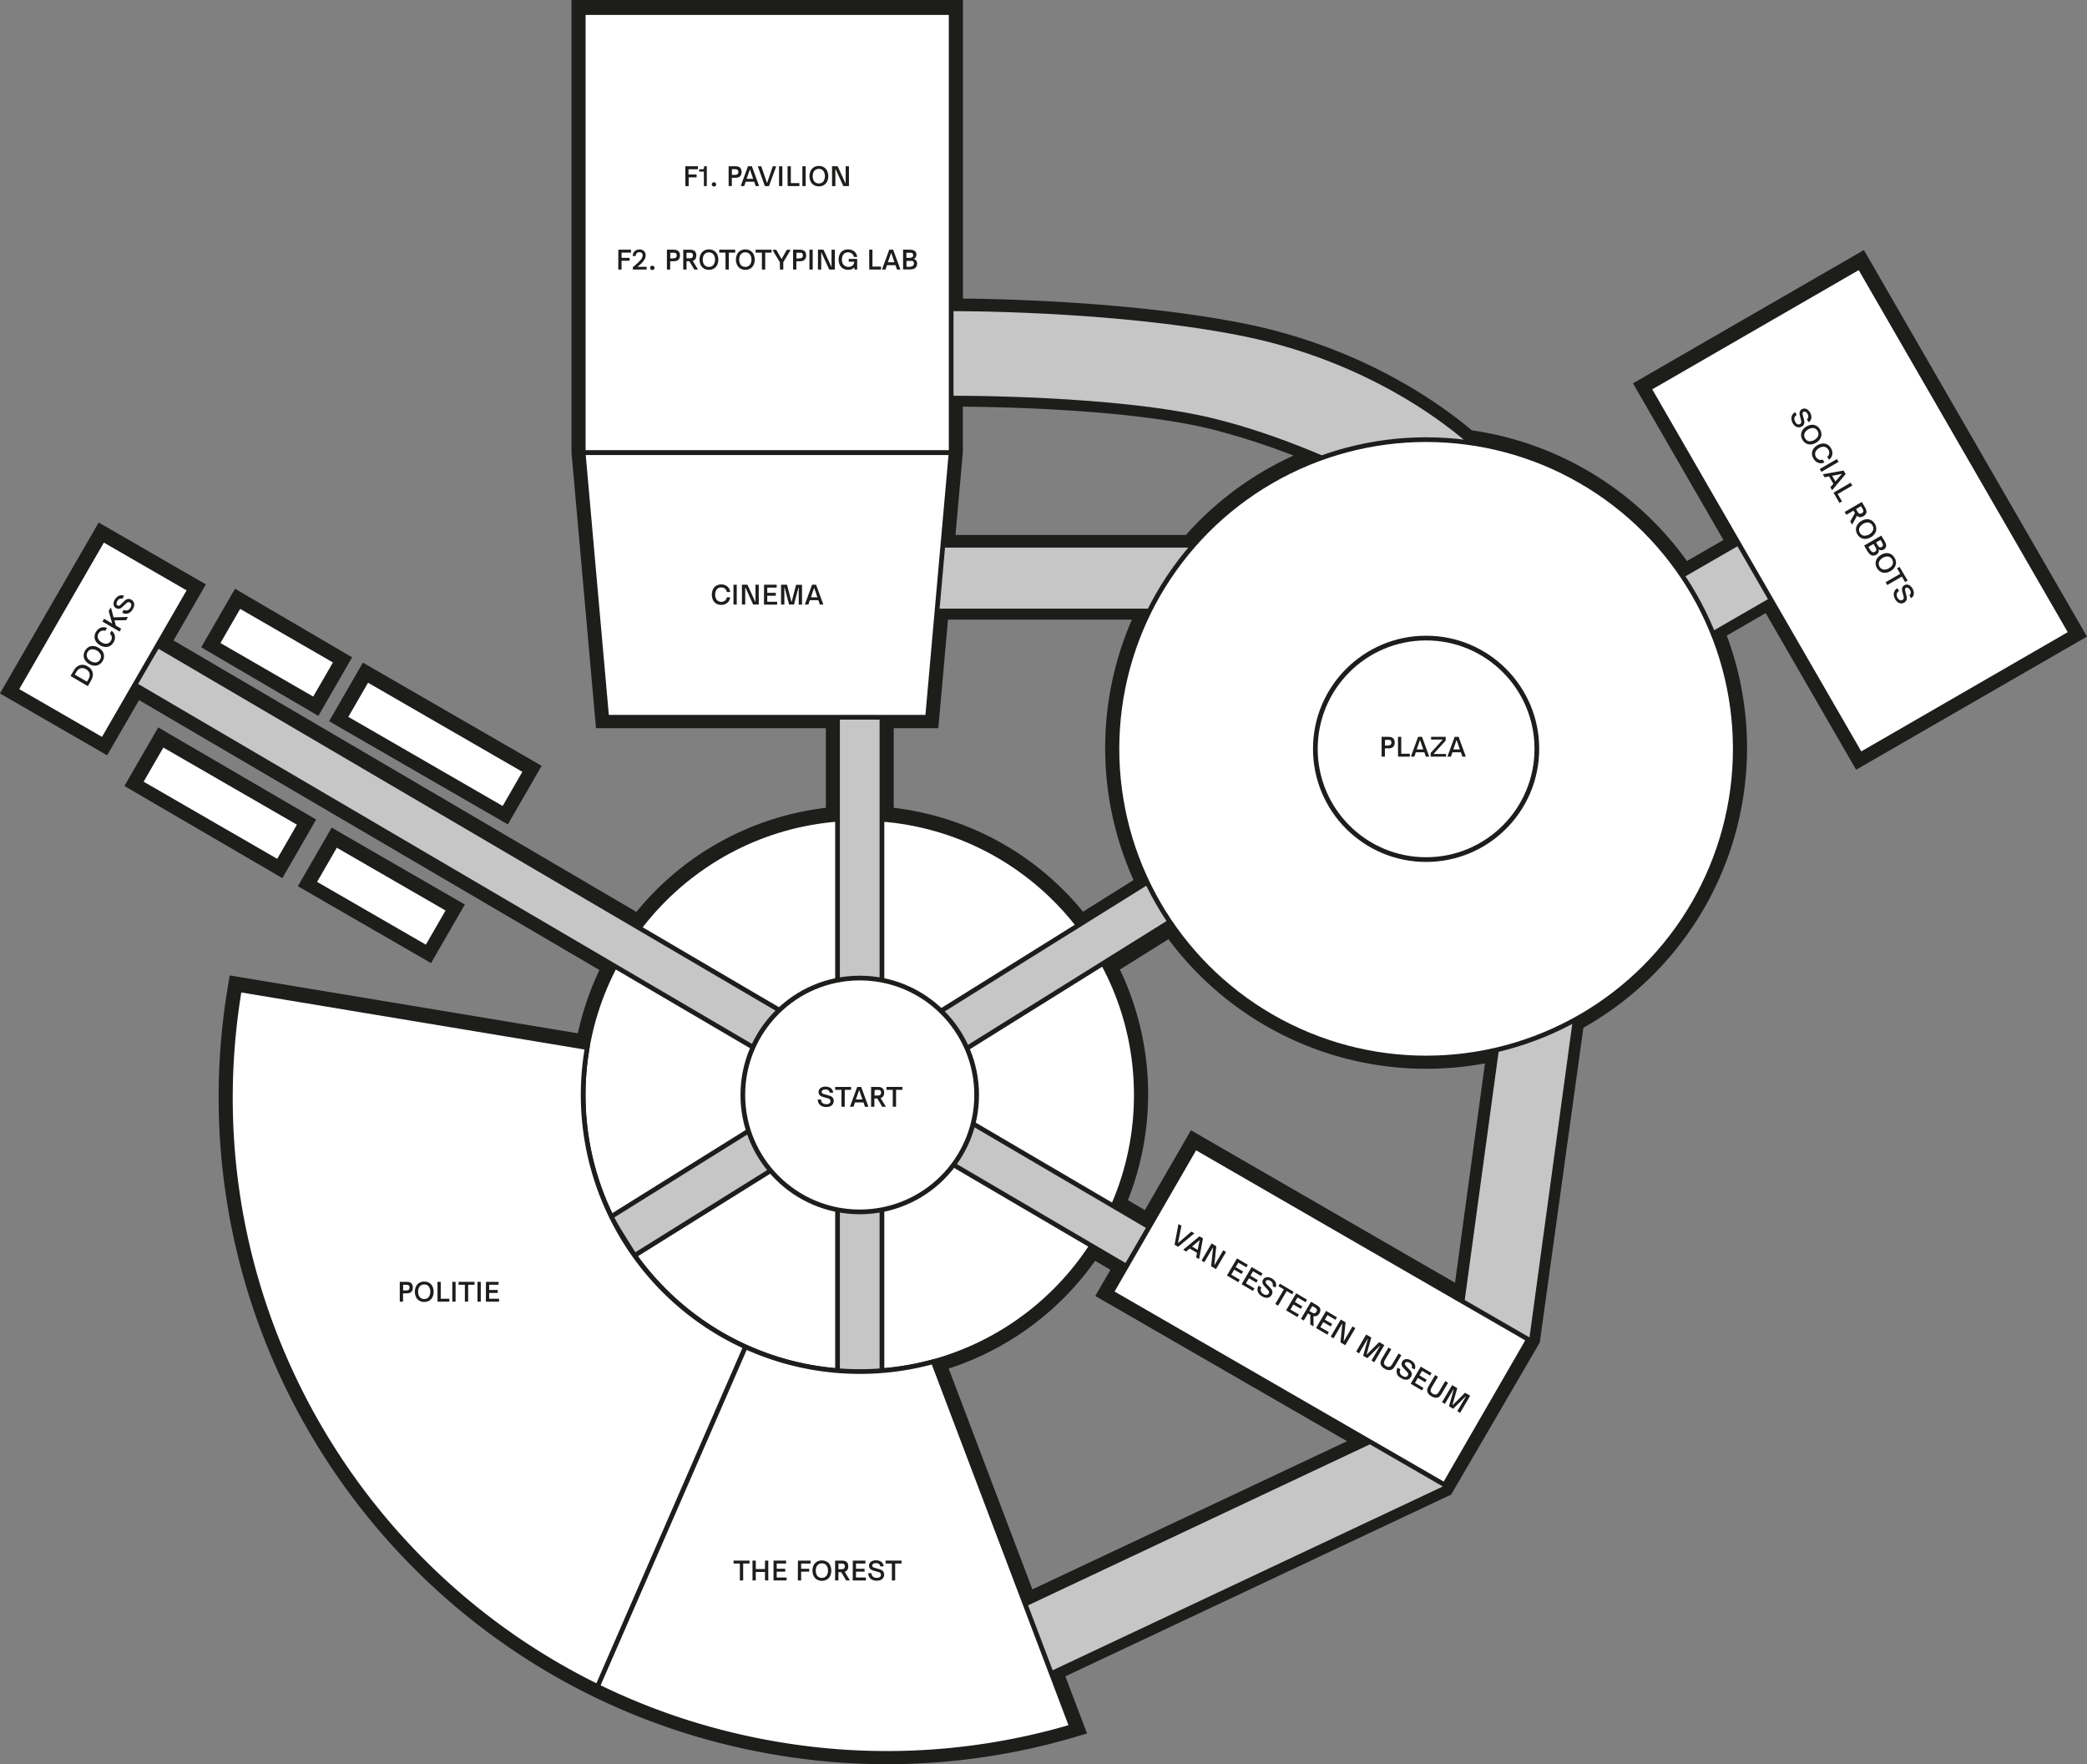 <svg xmlns="http://www.w3.org/2000/svg" viewBox="0 0 887.92 750.6"><rect x="0" y="0" width="887.92" height="750.6" fill="#808080" stroke="none"/><defs><style>.cls-1,.cls-2{fill:#fff;}.cls-1,.cls-2,.cls-3{stroke:#1d1d1b;stroke-miterlimit:10;}.cls-1{stroke-width:10px;}.cls-2,.cls-3{stroke-width:2px;}.cls-3,.cls-4{fill:#c6c6c6;}.cls-5{fill:#1d1d1b;}</style></defs><g id="Layer_2" data-name="Layer 2"><g id="Layer_2-2" data-name="Layer 2"><polygon class="cls-1" points="143 281.46 101.81 257.33 92.42 273.58 133.62 297.71 143 281.46"/><rect class="cls-1" x="175.84" y="277.42" width="18.77" height="77.81" transform="translate(-181.33 318.57) rotate(-60)"/><rect class="cls-1" x="152.86" y="353.21" width="18.77" height="55.42" transform="translate(-248.76 330.97) rotate(-60)"/><polygon class="cls-1" points="59.74 332.58 118.31 366.74 127.69 350.48 69.13 316.32 59.74 332.58"/><path class="cls-1" d="M791.17,113.21l-89.58,51.71,38.48,66.64-23.84,13.76a131.5,131.5,0,0,0-92.18-57.49c-11.83-10.21-45.14-35.32-96.43-45.43C473.39,131.72,406.06,132,404.68,132V5H248.14V192.25h0l10,112.55h98.22v43.4A117.49,117.49,0,0,0,272,394.47L67.05,274.29l-5,8.58,18.72-32.42L43.82,229.13l-37,64.06,36.93,21.32L57.36,291,261.61,410.74a116.74,116.74,0,0,0-11.77,34.59l-148-24.6c-25.27,152,77.49,295.78,229.53,321a277.88,277.88,0,0,0,124.53-7.51L445.7,707.33l1.5,3.18L613.85,632l36.43-62.5,18.77-135.42a131.66,131.66,0,0,0,59.39-165.86l24.61-14.2,38.47,66.63L881.09,269Zm-386.53,79h0V168c1.38,0,71.23-.35,112.08,9.76a311.31,311.31,0,0,1,46.89,16.12,131.71,131.71,0,0,0-56.78,38.71H401.06Zm-29.41,156V304.8h19.41l4.11-46.2h90.71a131.79,131.79,0,0,0-.78,117.69L459.62,394.5A117.51,117.51,0,0,0,375.23,348.2ZM436.48,683,397.05,579a117.86,117.86,0,0,0,67.37-49.28l14.83,8.69-6.42,11.11L583.89,613.6ZM623,553.77,508.52,487.68l-19.63,34-15.3-9a117.82,117.82,0,0,0-3.62-102l28.48-17.84a131.69,131.69,0,0,0,139.24,53.19Z"/><circle class="cls-2" cx="365.78" cy="465.84" r="117.67"/><rect class="cls-3" x="244.9" y="445.46" width="273.48" height="19.28" transform="matrix(-0.85, 0.53, -0.53, -0.85, 946.69, 638.05)"/><rect class="cls-2" x="93.93" y="268.31" width="47.57" height="18.77" transform="translate(154.62 -21.65) rotate(30)"/><rect class="cls-2" x="146.32" y="307.29" width="77.81" height="18.77" transform="translate(183.15 -50.19) rotate(30)"/><rect class="cls-2" x="134.53" y="371.88" width="55.42" height="18.77" transform="translate(112.11 792.58) rotate(-150)"/><rect class="cls-2" x="59.91" y="332.32" width="67.62" height="18.77" transform="translate(4.03 684.49) rotate(-150)"/><rect class="cls-3" x="224.72" y="436.77" width="282.13" height="18.9" transform="translate(812 80.43) rotate(90)"/><rect class="cls-4" x="576.38" y="484.75" width="137.86" height="29.45" transform="translate(1227.48 -72.36) rotate(97.77)"/><rect class="cls-4" x="391.51" y="232.98" width="122.26" height="25.97" transform="translate(905.29 491.92) rotate(180)"/><rect class="cls-4" x="667.52" y="244.29" width="109.13" height="25.97" transform="translate(1476.07 119.05) rotate(150)"/><path class="cls-4" d="M404.64,132.38s68.19-.42,123,10.37c65.09,12.82,101.26,49.85,101.26,49.85v36s-55.8-36.52-112.12-50.46c-41.27-10.22-112.12-9.77-112.12-9.77Z"/><rect class="cls-4" x="432.15" y="643.58" width="184.21" height="29.45" transform="translate(1279.01 1030.52) rotate(154.78)"/><rect class="cls-2" x="248.14" y="5.35" width="156.53" height="187.25"/><rect class="cls-2" x="701.42" y="165.58" width="179.85" height="103.43" transform="translate(583.85 -576.68) rotate(60)"/><circle class="cls-2" cx="606.74" cy="318.58" r="131.54"/><polygon class="cls-2" points="394.64 305.15 258.11 305.15 248.11 192.6 404.64 192.6 394.64 305.15"/><rect class="cls-3" x="28.57" y="397.05" width="489.17" height="19.28" transform="translate(303.06 895.68) rotate(-149.61)"/><circle class="cls-2" cx="365.78" cy="465.84" r="49.74"/><circle class="cls-2" cx="606.74" cy="318.58" r="47.12"/><rect class="cls-2" x="479.71" y="524.17" width="163.69" height="71.36" transform="translate(355.16 -205.77) rotate(30)"/><path class="cls-2" d="M365.78,583.51A117.72,117.72,0,0,1,249.84,445.68l-148-24.6c-25.27,152,77.49,295.78,229.53,321.05a277.88,277.88,0,0,0,124.53-7.51L397.05,579.31A118.06,118.06,0,0,1,365.78,583.51Z"/><path class="cls-5" d="M590.48,313.48a6.71,6.71,0,0,1,1.19.09,2.1,2.1,0,0,1,.82.35,1.91,1.91,0,0,1,.67.81,3,3,0,0,1,.22,1.19,2.92,2.92,0,0,1-.22,1.18,1.94,1.94,0,0,1-.65.81,2.2,2.2,0,0,1-.82.37,5.82,5.82,0,0,1-1.21.1h-1.27v3.53h-1.4v-8.43Zm.64,3.59a.94.94,0,0,0,.51-.24.83.83,0,0,0,.25-.36,1.73,1.73,0,0,0,0-1.13,1,1,0,0,0-.75-.57,6.58,6.58,0,0,0-.89,0h-1v2.42h1A4.11,4.11,0,0,0,591.12,317.07Z"/><path class="cls-5" d="M594.77,313.48h1.39v7.18h3.65v1.25h-5Z"/><path class="cls-5" d="M605,313.48l3,8.17v.26h-1.37l-.63-1.85h-3.63l-.64,1.85h-1.39v-.26l3-8.17Zm-2.25,5.34h2.77l-1.32-3.88h-.12Z"/><path class="cls-5" d="M608.68,320.33l5.09-5.59v-.12h-4.91v-1.14h6.2v1.59l-5.09,5.6v.1h5.26v1.14h-6.55Z"/><path class="cls-5" d="M620.56,313.48l3,8.17v.26h-1.38l-.62-1.85h-3.63l-.64,1.85h-1.4v-.26l3-8.17Zm-2.24,5.34h2.77l-1.32-3.88h-.12Z"/><path class="cls-5" d="M762.17,178.31a3,3,0,0,1,.3-1.67,3,3,0,0,1,1.26-1.28l.7,1.21a1.82,1.82,0,0,0-1,1.25,2.52,2.52,0,0,0,.39,1.69,2.05,2.05,0,0,0,.95,1,1.21,1.21,0,0,0,1.07-.12,1.06,1.06,0,0,0,.45-.47,1.18,1.18,0,0,0,.07-.59,5.64,5.64,0,0,0-.17-.84l-.38-1.44a6.52,6.52,0,0,1-.19-1.05,2.2,2.2,0,0,1,.17-1,1.81,1.81,0,0,1,.82-.9,2,2,0,0,1,1.28-.28,2.38,2.38,0,0,1,1.21.53,4.14,4.14,0,0,1,1,1.16,4,4,0,0,1,.54,1.52,2.82,2.82,0,0,1-.17,1.45,2.48,2.48,0,0,1-1,1.13l-.72-1.24a1.42,1.42,0,0,0,.59-1,2,2,0,0,0-.33-1.3,2.12,2.12,0,0,0-.83-.87.92.92,0,0,0-.88,0,.69.69,0,0,0-.39.59,3.2,3.2,0,0,0,.15,1l.41,1.61a6.92,6.92,0,0,1,.2,1.11,2.14,2.14,0,0,1-.19,1,2.08,2.08,0,0,1-.91.93,2.54,2.54,0,0,1-1.4.37,2.47,2.47,0,0,1-1.34-.49,4.08,4.08,0,0,1-1.1-1.27A4.44,4.44,0,0,1,762.17,178.31Z"/><path class="cls-5" d="M766.27,185a3.73,3.73,0,0,1,.62-2,4.92,4.92,0,0,1,1.71-1.57,5.12,5.12,0,0,1,2.2-.71,3.53,3.53,0,0,1,2,.44,4,4,0,0,1,1.53,1.54,4,4,0,0,1,.6,2.11,3.62,3.62,0,0,1-.63,2,5.18,5.18,0,0,1-1.71,1.56,5,5,0,0,1-2.2.71,3.63,3.63,0,0,1-2-.44,4.14,4.14,0,0,1-1.53-1.55A4.05,4.05,0,0,1,766.27,185Zm3.35,2.69a3.4,3.4,0,0,0,2.3-.53,3.47,3.47,0,0,0,1.61-1.74,2.34,2.34,0,0,0-.24-2.07,2.44,2.44,0,0,0-1-1,2.36,2.36,0,0,0-1.38-.23,4,4,0,0,0-1.58.55,4,4,0,0,0-1.25,1.09,2.43,2.43,0,0,0-.48,1.32,2.48,2.48,0,0,0,.37,1.38A2.35,2.35,0,0,0,769.62,187.72Z"/><path class="cls-5" d="M770.9,193a3.44,3.44,0,0,1,.61-2,5,5,0,0,1,1.73-1.58,5.14,5.14,0,0,1,2.23-.73,3.55,3.55,0,0,1,2,.44,4,4,0,0,1,1.52,1.56,3.91,3.91,0,0,1,.56,2.66,3.58,3.58,0,0,1-1.41,2.24l-.73-1.25a2.31,2.31,0,0,0,.84-1.39,2.64,2.64,0,0,0-2-2.85,3.43,3.43,0,0,0-2.29.53,3.38,3.38,0,0,0-1.59,1.72,2.38,2.38,0,0,0,.25,2.06,2.43,2.43,0,0,0,1.23,1.11,2.35,2.35,0,0,0,1.63,0l.72,1.23a3.5,3.5,0,0,1-2.65.12,3.86,3.86,0,0,1-2-1.8A4,4,0,0,1,770.9,193Z"/><path class="cls-5" d="M781.51,195.29l.7,1.21-7.29,4.24-.7-1.21Z"/><path class="cls-5" d="M785.23,201.68l-5.58,6.67-.23.13-.69-1.19,1.28-1.47-1.82-3.14-1.92.38-.7-1.21.23-.13,8.55-1.54Zm-5.75.75,1.39,2.39,2.69-3.09-.06-.1Z"/><path class="cls-5" d="M787.37,205.36l.7,1.21-6.21,3.61,1.83,3.15-1.09.63-2.53-4.36Z"/><path class="cls-5" d="M788.15,222.94l-.24.14-.72-1.24,2-3.59-.61-1L785.53,219l-.7-1.21,7.29-4.24,1.34,2.3a5.13,5.13,0,0,1,.51,1.08,2,2,0,0,1,.12.88,1.91,1.91,0,0,1-.37,1,3.09,3.09,0,0,1-.91.79,3.19,3.19,0,0,1-1.14.4,1.93,1.93,0,0,1-1-.15,2.25,2.25,0,0,1-.61-.41h0Zm1.51-6.35.52.89a4.37,4.37,0,0,0,.49.72,1,1,0,0,0,.47.32.89.89,0,0,0,.44,0,1.65,1.65,0,0,0,1-.56,1.18,1.18,0,0,0,.17-.4,1,1,0,0,0-.06-.54,6.47,6.47,0,0,0-.4-.8l-.52-.89Z"/><path class="cls-5" d="M789.63,225.19a3.64,3.64,0,0,1,.62-2,5,5,0,0,1,1.7-1.57,5,5,0,0,1,2.21-.71,3.63,3.63,0,0,1,2,.43,4.36,4.36,0,0,1,2.12,3.65,3.64,3.64,0,0,1-.62,2,5,5,0,0,1-1.72,1.57,5.12,5.12,0,0,1-2.2.71,3.6,3.6,0,0,1-2-.44,4.34,4.34,0,0,1-2.12-3.65Zm3.35,2.7a4,4,0,0,0,3.9-2.27,2.34,2.34,0,0,0-.24-2.07,2.37,2.37,0,0,0-2.41-1.25A4.52,4.52,0,0,0,791.4,224a2.4,2.4,0,0,0-.48,1.32,2.49,2.49,0,0,0,.38,1.38A2.35,2.35,0,0,0,793,227.89Z"/><path class="cls-5" d="M801.69,230a8.72,8.72,0,0,1,.65,1.32,2.15,2.15,0,0,1,.11,1.12,2.11,2.11,0,0,1-2.07,1.64,1.94,1.94,0,0,1-1-.3l-.09.06a1.83,1.83,0,0,1-.12,1.23,2.24,2.24,0,0,1-.92.94,2.88,2.88,0,0,1-1,.35,2.12,2.12,0,0,1-1-.11,2.28,2.28,0,0,1-.89-.64,7.61,7.61,0,0,1-1-1.35l-1.25-2.16,7.29-4.24Zm-5.08,4.88a1.19,1.19,0,0,0,1.08-.14,1.07,1.07,0,0,0,.61-.8,1,1,0,0,0-.06-.48,6.06,6.06,0,0,0-.34-.67l-.25-.43-.55-.94-2.17,1.26.53.93A3,3,0,0,0,796.61,234.87Zm2.64-2.38a1.08,1.08,0,0,0,.45.34,1.17,1.17,0,0,0,1.39-.83,1.15,1.15,0,0,0-.08-.59,5.41,5.41,0,0,0-.44-.86l-.5-.87-1.88,1.1.55.94A4.63,4.63,0,0,0,799.25,232.49Z"/><path class="cls-5" d="M798,239.6a3.68,3.68,0,0,1,.61-2,5.08,5.08,0,0,1,1.71-1.56,5,5,0,0,1,2.2-.72,3.59,3.59,0,0,1,2,.44,4,4,0,0,1,1.53,1.55,4,4,0,0,1,.6,2.1,3.57,3.57,0,0,1-.63,2,5,5,0,0,1-1.71,1.56,4.9,4.9,0,0,1-2.2.71,3.57,3.57,0,0,1-2-.43,4.12,4.12,0,0,1-1.54-1.56A3.92,3.92,0,0,1,798,239.6Zm3.34,2.7a3.4,3.4,0,0,0,2.3-.54,3.45,3.45,0,0,0,1.61-1.73A2.36,2.36,0,0,0,805,238a2.5,2.5,0,0,0-1-1,2.44,2.44,0,0,0-1.38-.23,3.92,3.92,0,0,0-1.58.56,3.75,3.75,0,0,0-1.25,1.09,2.37,2.37,0,0,0-.48,1.31,2.6,2.6,0,0,0,.37,1.39A2.4,2.4,0,0,0,801.35,242.3Z"/><path class="cls-5" d="M808.46,244.11l-1.35-2.32,1.07-.63L811.6,247l-1.08.62-1.36-2.34-6.22,3.62-.7-1.21Z"/><path class="cls-5" d="M805.71,253.19a3,3,0,0,1,.3-1.67,3.08,3.08,0,0,1,1.26-1.27l.7,1.2a1.85,1.85,0,0,0-1,1.26,2.52,2.52,0,0,0,.39,1.69,2.07,2.07,0,0,0,1,.94,1.18,1.18,0,0,0,1.07-.12,1,1,0,0,0,.45-.47,1.16,1.16,0,0,0,.07-.59,5.55,5.55,0,0,0-.17-.83l-.38-1.45a6.52,6.52,0,0,1-.19-1,2.24,2.24,0,0,1,.17-1,1.81,1.81,0,0,1,.83-.89,1.89,1.89,0,0,1,1.27-.28,2.34,2.34,0,0,1,1.21.53,4.09,4.09,0,0,1,1,1.15,4.15,4.15,0,0,1,.54,1.52,2.75,2.75,0,0,1-.17,1.46,2.46,2.46,0,0,1-1,1.12l-.72-1.23a1.47,1.47,0,0,0,.6-1,2.51,2.51,0,0,0-1.17-2.16.87.87,0,0,0-.88,0,.69.69,0,0,0-.39.59,3.11,3.11,0,0,0,.15,1l.41,1.62a5.74,5.74,0,0,1,.2,1.1,2,2,0,0,1-.19,1,2.08,2.08,0,0,1-.91.93,2.52,2.52,0,0,1-1.4.37,2.56,2.56,0,0,1-1.34-.49,4.26,4.26,0,0,1-1.1-1.28A4.34,4.34,0,0,1,805.71,253.19Z"/><path class="cls-5" d="M314.78,665.18H312.1v-1.24h6.79v1.24h-2.71v7.19h-1.4Z"/><path class="cls-5" d="M320.15,663.94h1.4v3.58h3.92v-3.58h1.4v8.43h-1.4v-3.6h-3.92v3.6h-1.4Z"/><path class="cls-5" d="M329.1,663.94h5.35v1.24h-4v2.22h3.64v1.24h-3.64v2.49h4.2v1.24H329.1Z"/><path class="cls-5" d="M339.48,663.94h5.37v1.24h-4v2.22h3.43v1.24h-3.43v3.73h-1.4Z"/><path class="cls-5" d="M347.58,672a3.58,3.58,0,0,1-1.4-1.53,5,5,0,0,1-.5-2.26,5.18,5.18,0,0,1,.49-2.27,3.64,3.64,0,0,1,1.4-1.53,4.39,4.39,0,0,1,4.22,0,3.58,3.58,0,0,1,1.4,1.53,5,5,0,0,1,.49,2.27,5,5,0,0,1-.49,2.26,3.58,3.58,0,0,1-1.4,1.53,4.3,4.3,0,0,1-4.21,0Zm4-1.54a3.4,3.4,0,0,0,.69-2.25,3.48,3.48,0,0,0-.69-2.27,2.36,2.36,0,0,0-1.91-.83,2.51,2.51,0,0,0-1.39.38,2.41,2.41,0,0,0-.9,1.08,4.47,4.47,0,0,0,0,3.27,2.41,2.41,0,0,0,.9,1.08,2.51,2.51,0,0,0,1.39.37A2.36,2.36,0,0,0,351.59,670.41Z"/><path class="cls-5" d="M361.44,672.1v.27H360l-2.11-3.53h-1.19v3.53h-1.4v-8.43H358a5.74,5.74,0,0,1,1.19.1,2,2,0,0,1,.82.34,1.86,1.86,0,0,1,.67.82,3.27,3.27,0,0,1,0,2.36,2,2,0,0,1-.64.81,2.23,2.23,0,0,1-.66.32v0Zm-4.73-4.5h1a4,4,0,0,0,.87-.07,1,1,0,0,0,.52-.24.92.92,0,0,0,.25-.36,1.61,1.61,0,0,0,.1-.57,1.25,1.25,0,0,0-.1-.56.94.94,0,0,0-.25-.34,1.06,1.06,0,0,0-.5-.23,6.37,6.37,0,0,0-.89-.05h-1Z"/><path class="cls-5" d="M362.83,663.94h5.36v1.24h-4v2.22h3.64v1.24h-3.64v2.49h4.2v1.24h-5.6Z"/><path class="cls-5" d="M371.18,672.12a3,3,0,0,1-1.3-1.1,3.13,3.13,0,0,1-.47-1.73h1.4a1.82,1.82,0,0,0,.6,1.47,2.47,2.47,0,0,0,1.65.51,2,2,0,0,0,1.29-.34,1.19,1.19,0,0,0,.44-1,1,1,0,0,0-.18-.62,1.09,1.09,0,0,0-.48-.36,4.88,4.88,0,0,0-.8-.27l-1.44-.4a6.92,6.92,0,0,1-1-.37,2.09,2.09,0,0,1-.79-.65,1.82,1.82,0,0,1-.36-1.17,2,2,0,0,1,.39-1.24,2.56,2.56,0,0,1,1.08-.78,4,4,0,0,1,1.49-.26,4.27,4.27,0,0,1,1.58.29,2.68,2.68,0,0,1,1.17.88,2.46,2.46,0,0,1,.49,1.4H374.5a1.46,1.46,0,0,0-.53-1,2,2,0,0,0-1.29-.36,2.07,2.07,0,0,0-1.17.28.89.89,0,0,0-.42.77.72.72,0,0,0,.32.64,3.22,3.22,0,0,0,1,.38l1.61.46a6,6,0,0,1,1,.38,2.18,2.18,0,0,1,.79.68,2.11,2.11,0,0,1,.34,1.26,2.46,2.46,0,0,1-.38,1.39,2.42,2.42,0,0,1-1.1.91,4,4,0,0,1-1.65.32A4.37,4.37,0,0,1,371.18,672.12Z"/><path class="cls-5" d="M379.45,665.18h-2.68v-1.24h6.79v1.24h-2.71v7.19h-1.4Z"/><path class="cls-5" d="M349.7,470.6a3,3,0,0,1-1.3-1.1,3.13,3.13,0,0,1-.47-1.73h1.4a1.82,1.82,0,0,0,.6,1.47,2.47,2.47,0,0,0,1.65.51,2,2,0,0,0,1.29-.34,1.17,1.17,0,0,0,.44-1,1,1,0,0,0-.18-.62,1.12,1.12,0,0,0-.47-.36,5.42,5.42,0,0,0-.81-.27l-1.44-.4a6.92,6.92,0,0,1-1-.37,2.16,2.16,0,0,1-.79-.65,1.82,1.82,0,0,1-.36-1.17,1.94,1.94,0,0,1,.4-1.24,2.39,2.39,0,0,1,1.07-.78,4,4,0,0,1,1.49-.26,4.08,4.08,0,0,1,1.58.29,2.68,2.68,0,0,1,1.17.88,2.46,2.46,0,0,1,.49,1.4H353a1.43,1.43,0,0,0-.53-1,2,2,0,0,0-1.29-.36,2.07,2.07,0,0,0-1.17.28.89.89,0,0,0-.42.77.72.72,0,0,0,.32.64,3.22,3.22,0,0,0,1,.38l1.61.46a6,6,0,0,1,1.05.38,2.18,2.18,0,0,1,.79.68,2.11,2.11,0,0,1,.34,1.26,2.39,2.39,0,0,1-1.47,2.3,4.1,4.1,0,0,1-1.66.31A4.37,4.37,0,0,1,349.7,470.6Z"/><path class="cls-5" d="M358,463.66h-2.68v-1.24h6.79v1.24h-2.71v7.19H358Z"/><path class="cls-5" d="M366.39,462.42l3,8.17v.26H368l-.62-1.84h-3.63l-.64,1.84h-1.4v-.26l3-8.17Zm-2.25,5.34h2.78l-1.32-3.88h-.12Z"/><path class="cls-5" d="M376.77,470.58v.27h-1.43l-2.1-3.53H372v3.53h-1.39v-8.43h2.66a5.81,5.81,0,0,1,1.19.1,2.09,2.09,0,0,1,.82.34,1.88,1.88,0,0,1,.67.82,3.27,3.27,0,0,1,0,2.36,1.94,1.94,0,0,1-.65.81,2,2,0,0,1-.66.32v0Zm-4.73-4.5h1A4.11,4.11,0,0,0,374,466a.94.94,0,0,0,.51-.24.84.84,0,0,0,.26-.36,1.62,1.62,0,0,0,.09-.57,1.42,1.42,0,0,0-.09-.56,1,1,0,0,0-.75-.57,6.47,6.47,0,0,0-.89,0h-1Z"/><path class="cls-5" d="M379.83,463.66h-2.68v-1.24h6.78v1.24h-2.7v7.19h-1.4Z"/><path class="cls-5" d="M304.74,256.79a3.63,3.63,0,0,1-1.39-1.51,5.62,5.62,0,0,1,0-4.59,3.57,3.57,0,0,1,1.39-1.51,4,4,0,0,1,2.11-.54,3.88,3.88,0,0,1,2.58.86,3.58,3.58,0,0,1,1.23,2.35h-1.44a2.29,2.29,0,0,0-.79-1.43,2.4,2.4,0,0,0-1.58-.51,2.36,2.36,0,0,0-1.9.83,4,4,0,0,0,0,4.49,2.65,2.65,0,0,0,3.48.31,2.32,2.32,0,0,0,.8-1.42h1.43a3.58,3.58,0,0,1-1.23,2.35,3.88,3.88,0,0,1-2.58.85A4,4,0,0,1,304.74,256.79Z"/><path class="cls-5" d="M312.06,248.77h1.39v8.43h-1.39Z"/><path class="cls-5" d="M315.66,248.77H318l3.3,7.19h.12v-7.19h1.4v8.43h-2.39L317.18,250h-.12v7.19h-1.4Z"/><path class="cls-5" d="M325.07,248.77h5.36V250h-4v2.22h3.64v1.24h-3.64V256h4.2v1.24h-5.6Z"/><path class="cls-5" d="M332.31,248.77h2.54L336.7,256h.12l1.87-7.19h2.53v8.43h-1.4V250h-.12l-1.9,7.19h-2.07L333.82,250h-.12v7.19h-1.39Z"/><path class="cls-5" d="M347.21,248.77l3,8.17v.26H348.8l-.63-1.85h-3.63l-.64,1.85h-1.4v-.26l3-8.17ZM345,254.11h2.77l-1.32-3.88h-.12Z"/><path class="cls-5" d="M263.08,106.23h5.37v1.25h-4v2.22h3.43v1.24h-3.43v3.73h-1.4Z"/><path class="cls-5" d="M270.65,112.47a17,17,0,0,0,2-2,3,3,0,0,0,.77-1.83,1.31,1.31,0,0,0-.36-1,1.67,1.67,0,0,0-2.19.1,1.87,1.87,0,0,0-.41,1.18h-1.28a3.22,3.22,0,0,1,.37-1.42,2.53,2.53,0,0,1,1-1,3.06,3.06,0,0,1,1.53-.36,2.94,2.94,0,0,1,1.41.31,2.16,2.16,0,0,1,.89.88,2.5,2.5,0,0,1,.31,1.26,3.74,3.74,0,0,1-.71,2.16,10,10,0,0,1-1.71,1.88l-.92.75v.13h3.78v1.16h-5.89v-1Z"/><path class="cls-5" d="M276.87,114.59a.89.89,0,0,1-.27-.64.83.83,0,0,1,.27-.63.94.94,0,0,1,.67-.27.89.89,0,0,1,.65.27.84.84,0,0,1,.28.63.89.89,0,0,1-.27.64.87.87,0,0,1-.66.28A.91.91,0,0,1,276.87,114.59Z"/><path class="cls-5" d="M286.4,106.23a6.61,6.61,0,0,1,1.19.1,2.25,2.25,0,0,1,.82.34,1.92,1.92,0,0,1,.67.82,3.3,3.3,0,0,1,0,2.37,1.94,1.94,0,0,1-.65.81,2.2,2.2,0,0,1-.82.37,5.82,5.82,0,0,1-1.21.1h-1.27v3.53h-1.39v-8.44Zm.64,3.6a.94.94,0,0,0,.51-.24.84.84,0,0,0,.26-.36,1.72,1.72,0,0,0,.1-.58,1.35,1.35,0,0,0-.1-.55,1,1,0,0,0-.75-.57,6.47,6.47,0,0,0-.89,0h-1v2.42h1A4.05,4.05,0,0,0,287,109.83Z"/><path class="cls-5" d="M296.82,114.4v.27h-1.43l-2.11-3.53h-1.19v3.53h-1.4v-8.44h2.66a6.53,6.53,0,0,1,1.19.1,2.18,2.18,0,0,1,.82.34,1.92,1.92,0,0,1,.67.82,3.3,3.3,0,0,1,0,2.37,2,2,0,0,1-.64.81,2.23,2.23,0,0,1-.66.32v0Zm-4.73-4.5h1a4,4,0,0,0,.87-.07,1,1,0,0,0,.52-.24.92.92,0,0,0,.25-.36,1.72,1.72,0,0,0,.1-.58,1.2,1.2,0,0,0-.1-.55,1,1,0,0,0-.25-.35,1,1,0,0,0-.5-.22,6.37,6.37,0,0,0-.89,0h-1Z"/><path class="cls-5" d="M299.51,114.25a3.7,3.7,0,0,1-1.4-1.53,5.48,5.48,0,0,1,0-4.53,3.52,3.52,0,0,1,1.4-1.53,3.92,3.92,0,0,1,2.1-.55,4,4,0,0,1,2.12.55,3.64,3.64,0,0,1,1.4,1.53,5.48,5.48,0,0,1,0,4.53,3.7,3.7,0,0,1-1.4,1.53,4.08,4.08,0,0,1-2.12.54A4,4,0,0,1,299.51,114.25Zm4-1.54a3.44,3.44,0,0,0,.69-2.25,3.48,3.48,0,0,0-.69-2.27,2.66,2.66,0,0,0-3.3-.45,2.44,2.44,0,0,0-.9,1.07,4,4,0,0,0-.31,1.65,3.92,3.92,0,0,0,.31,1.63,2.38,2.38,0,0,0,.9,1.07,2.48,2.48,0,0,0,1.38.38A2.38,2.38,0,0,0,303.53,112.71Z"/><path class="cls-5" d="M308.66,107.48H306v-1.25h6.79v1.25h-2.71v7.19h-1.4Z"/><path class="cls-5" d="M315,114.25a3.7,3.7,0,0,1-1.4-1.53,5.48,5.48,0,0,1,0-4.53,3.56,3.56,0,0,1,1.39-1.53,4.34,4.34,0,0,1,4.23,0,3.64,3.64,0,0,1,1.4,1.53,5.58,5.58,0,0,1,0,4.53,3.7,3.7,0,0,1-1.4,1.53,4.08,4.08,0,0,1-2.12.54A4,4,0,0,1,315,114.25Zm4-1.54a3.38,3.38,0,0,0,.7-2.25,3.42,3.42,0,0,0-.7-2.27,2.36,2.36,0,0,0-1.91-.83,2.46,2.46,0,0,0-1.39.38,2.48,2.48,0,0,0-.89,1.07,4,4,0,0,0-.32,1.65,3.92,3.92,0,0,0,.32,1.63,2.43,2.43,0,0,0,.89,1.07,2.54,2.54,0,0,0,1.39.38A2.36,2.36,0,0,0,319,112.71Z"/><path class="cls-5" d="M324.16,107.48h-2.68v-1.25h6.78v1.25h-2.7v7.19h-1.4Z"/><path class="cls-5" d="M331.78,111.53l-3-5v-.27h1.47l2.21,3.88h.1l2.21-3.88h1.48v.27l-3,5v3.14h-1.4Z"/><path class="cls-5" d="M340.08,106.23a6.61,6.61,0,0,1,1.19.1,2.25,2.25,0,0,1,.82.34,1.92,1.92,0,0,1,.67.82,3.3,3.3,0,0,1,0,2.37,1.94,1.94,0,0,1-.65.81,2.2,2.2,0,0,1-.82.37,5.82,5.82,0,0,1-1.21.1h-1.27v3.53h-1.39v-8.44Zm.64,3.6a.94.94,0,0,0,.51-.24.84.84,0,0,0,.26-.36,1.72,1.72,0,0,0,.1-.58,1.35,1.35,0,0,0-.1-.55,1,1,0,0,0-.75-.57,6.47,6.47,0,0,0-.89,0h-1v2.42h1A4.05,4.05,0,0,0,340.72,109.83Z"/><path class="cls-5" d="M344.37,106.23h1.4v8.44h-1.4Z"/><path class="cls-5" d="M348,106.23h2.37l3.3,7.2h.12v-7.2h1.4v8.44h-2.39l-3.29-7.19h-.12v7.19H348Z"/><path class="cls-5" d="M361.09,110.14h3.6v4.53h-1.1l-.13-.83h-.15a2.64,2.64,0,0,1-1,.71,4.58,4.58,0,0,1-3.6-.29,3.58,3.58,0,0,1-1.41-1.52,5.16,5.16,0,0,1-.49-2.33,5,5,0,0,1,.48-2.27,3.44,3.44,0,0,1,1.37-1.5,4.15,4.15,0,0,1,2.13-.53,4.4,4.4,0,0,1,1.89.39,3.55,3.55,0,0,1,1.37,1.11,3.69,3.69,0,0,1,.65,1.7h-1.43a2.26,2.26,0,0,0-.84-1.43,2.57,2.57,0,0,0-1.64-.52,2.46,2.46,0,0,0-1.39.38,2.48,2.48,0,0,0-.89,1.07,3.87,3.87,0,0,0-.32,1.62,3.27,3.27,0,0,0,.76,2.28,2.73,2.73,0,0,0,2.1.83,2.42,2.42,0,0,0,1.59-.5,2.18,2.18,0,0,0,.56-.71,2.29,2.29,0,0,0,.23-1h-2.33Z"/><path class="cls-5" d="M369.79,106.23h1.4v7.19h3.64v1.25h-5Z"/><path class="cls-5" d="M380,106.23l3,8.18v.26h-1.38l-.62-1.85h-3.63l-.64,1.85h-1.4v-.26l3-8.18Zm-2.25,5.35h2.78l-1.32-3.88h-.12Z"/><path class="cls-5" d="M386.74,106.23a9.57,9.57,0,0,1,1.47.1,2.18,2.18,0,0,1,1,.48,1.87,1.87,0,0,1,.67,1.53,1.9,1.9,0,0,1-.3,1.08,2,2,0,0,1-.74.68v.11a1.76,1.76,0,0,1,1,.72,2.21,2.21,0,0,1,.35,1.27,2.73,2.73,0,0,1-.21,1,2.05,2.05,0,0,1-.62.84,2.33,2.33,0,0,1-1,.45,8.07,8.07,0,0,1-1.65.13h-2.49v-8.44Zm.94,3.37a1,1,0,0,0,.51-.22,1,1,0,0,0,.32-.8,1,1,0,0,0-.33-.82,1.21,1.21,0,0,0-.55-.23,8,8,0,0,0-1,0h-1v2.18h1.09A5.52,5.52,0,0,0,387.68,109.6Zm.73,3.48a1.2,1.2,0,0,0,.42-1,1.09,1.09,0,0,0-.38-.94A1.12,1.12,0,0,0,388,111a4.71,4.71,0,0,0-.74,0h-1.59v2.52h1.07A3,3,0,0,0,388.41,113.08Z"/><path class="cls-5" d="M291.56,70.73h5.37V72h-4v2.22h3.44v1.25H293v3.72h-1.39Z"/><path class="cls-5" d="M300.71,70.73v8.43h-1.24V73h-2V72h1.33a.85.85,0,0,0,.57-.15.71.71,0,0,0,.17-.54v-.58Z"/><path class="cls-5" d="M303.1,79.09a.88.88,0,0,1-.28-.65.84.84,0,0,1,.28-.63.94.94,0,0,1,.67-.26.91.91,0,0,1,.65.27.84.84,0,0,1,.27.62.91.91,0,0,1-.27.65.89.89,0,0,1-.65.27A.9.9,0,0,1,303.1,79.09Z"/><path class="cls-5" d="M312.62,70.73a5.74,5.74,0,0,1,1.19.1,2.14,2.14,0,0,1,.83.34,1.91,1.91,0,0,1,.66.82,3.14,3.14,0,0,1,0,2.36,1.92,1.92,0,0,1-.64.81,2.09,2.09,0,0,1-.83.37,5.76,5.76,0,0,1-1.21.1h-1.26v3.53H310V70.73Zm.65,3.59a1,1,0,0,0,.51-.24.92.92,0,0,0,.25-.36,1.73,1.73,0,0,0,0-1.13,1.1,1.1,0,0,0-.26-.34,1,1,0,0,0-.5-.22,4.92,4.92,0,0,0-.89-.06h-1v2.42h1A4.16,4.16,0,0,0,313.27,74.32Z"/><path class="cls-5" d="M319.89,70.73l3,8.17v.26h-1.37l-.63-1.84h-3.63l-.64,1.84h-1.39V78.9l3-8.17Zm-2.24,5.34h2.77l-1.32-3.88H319Z"/><path class="cls-5" d="M322.49,71v-.26h1.4l2.39,7h.13l2.37-7h1.38V71l-3,8.17h-1.74Z"/><path class="cls-5" d="M331.45,70.73h1.4v8.43h-1.4Z"/><path class="cls-5" d="M335.06,70.73h1.4v7.18h3.64v1.25h-5Z"/><path class="cls-5" d="M341.38,70.73h1.39v8.43h-1.39Z"/><path class="cls-5" d="M346.28,78.74a3.62,3.62,0,0,1-1.39-1.53,5.41,5.41,0,0,1,0-4.52,3.61,3.61,0,0,1,1.4-1.54,4,4,0,0,1,2.1-.54,4.05,4.05,0,0,1,2.12.54,3.61,3.61,0,0,1,1.4,1.54,5.46,5.46,0,0,1,0,4.52,3.58,3.58,0,0,1-1.4,1.53,4.05,4.05,0,0,1-2.12.55A4,4,0,0,1,346.28,78.74Zm4-1.54a4,4,0,0,0,0-4.51,2.35,2.35,0,0,0-1.92-.84,2.5,2.5,0,0,0-1.38.38,2.41,2.41,0,0,0-.9,1.08,4.47,4.47,0,0,0,0,3.27,2.41,2.41,0,0,0,.9,1.08,2.5,2.5,0,0,0,1.38.37A2.37,2.37,0,0,0,350.3,77.2Z"/><path class="cls-5" d="M354,70.73h2.37l3.3,7.19h.12V70.73h1.4v8.43h-2.39L355.53,72h-.12v7.19H354Z"/><path class="cls-5" d="M501.32,521l.13-.22,1.21.71-1.47,7.21.11.06,5.58-4.79,1.18.7-.13.22-6.7,5.55-1.5-.89Z"/><path class="cls-5" d="M511.81,526.85l-1.6,8.55-.14.22-1.18-.69.4-1.92-3.13-1.84-1.49,1.27-1.2-.71.13-.22,6.71-5.54Zm-4.65,3.47,2.39,1.41.83-4-.1-.06Z"/><path class="cls-5" d="M515.47,529l2,1.21-.81,7.87.11.06,3.65-6.2,1.2.71-4.28,7.27-2.06-1.21.82-7.87-.1-.06L512.4,537l-1.21-.71Z"/><path class="cls-5" d="M526.29,535.38l4.61,2.72-.63,1.07-3.41-2-1.13,1.92,3.14,1.84-.63,1.07-3.14-1.84-1.26,2.14,3.62,2.13-.63,1.07L522,542.65Z"/><path class="cls-5" d="M532.53,539.05l4.61,2.72-.63,1.07-3.41-2L532,542.75l3.14,1.85-.63,1.07-3.14-1.85L530.08,546l3.62,2.13-.63,1.08-4.83-2.85Z"/><path class="cls-5" d="M535.56,550.34a3,3,0,0,1-.55-1.6,3,3,0,0,1,.47-1.73l1.2.71a1.81,1.81,0,0,0-.23,1.57,2.49,2.49,0,0,0,1.17,1.28,2,2,0,0,0,1.29.35,1.2,1.2,0,0,0,.87-.62,1,1,0,0,0,.16-.63,1.14,1.14,0,0,0-.22-.55c-.13-.17-.32-.39-.56-.65l-1-1.07a6.69,6.69,0,0,1-.68-.82,2.25,2.25,0,0,1-.35-1,1.79,1.79,0,0,1,.28-1.19,1.94,1.94,0,0,1,1-.87,2.52,2.52,0,0,1,1.32-.13,4.25,4.25,0,0,1,1.42.53,4.17,4.17,0,0,1,1.21,1.06,2.77,2.77,0,0,1,.57,1.35,2.48,2.48,0,0,1-.29,1.46l-1.23-.73a1.48,1.48,0,0,0,0-1.13,2,2,0,0,0-.93-1,2,2,0,0,0-1.15-.35.91.91,0,0,0-.75.45.71.71,0,0,0-.06.71,3.23,3.23,0,0,0,.64.82l1.15,1.21a9.37,9.37,0,0,1,.72.86,2.15,2.15,0,0,1,.33,1,2.11,2.11,0,0,1-.34,1.26,2.58,2.58,0,0,1-1,1,2.46,2.46,0,0,1-1.41.22,4,4,0,0,1-1.58-.57A4.55,4.55,0,0,1,535.56,550.34Z"/><path class="cls-5" d="M546.22,548.56l-2.32-1.36.63-1.07,5.85,3.44-.63,1.07-2.33-1.37-3.65,6.2-1.2-.71Z"/><path class="cls-5" d="M551.47,550.21l4.62,2.72-.63,1.07-3.41-2-1.13,1.92,3.14,1.84-.63,1.08L550.29,555,549,557.12l3.62,2.13-.63,1.07-4.83-2.84Z"/><path class="cls-5" d="M558.85,564l-.14.23-1.23-.72,0-4.11-1-.61-1.79,3-1.2-.7,4.28-7.27,2.29,1.35a5.18,5.18,0,0,1,1,.69,2.13,2.13,0,0,1,.54.71,1.92,1.92,0,0,1,.15,1,2.91,2.91,0,0,1-.4,1.13,3,3,0,0,1-.8.91,1.88,1.88,0,0,1-1,.37,2.17,2.17,0,0,1-.73-.06l0,0Zm-1.79-6.28.89.53a4.5,4.5,0,0,0,.78.38,1,1,0,0,0,.57.05.83.83,0,0,0,.4-.18,1.49,1.49,0,0,0,.37-.44,1.3,1.3,0,0,0,.2-.53,1,1,0,0,0,0-.43,1,1,0,0,0-.32-.44,4.58,4.58,0,0,0-.74-.5l-.89-.52Z"/><path class="cls-5" d="M564.19,557.7l4.62,2.72-.63,1.07-3.41-2-1.13,1.92,3.14,1.85-.63,1.07L563,562.47l-1.26,2.14,3.62,2.13-.63,1.07L559.91,565Z"/><path class="cls-5" d="M570.43,561.38l2.05,1.2-.81,7.88.1.06,3.65-6.2,1.21.71-4.28,7.27-2.06-1.21.82-7.87-.11-.06-3.65,6.2-1.2-.71Z"/><path class="cls-5" d="M581.24,567.75l2.19,1.29-2,7.13.1.06,5.26-5.25,2.18,1.29-4.28,7.27-1.2-.71,3.65-6.2-.11-.06-5.29,5.23-1.78-1,2-7.16-.1-.06-3.65,6.19L577,575Z"/><path class="cls-5" d="M587.44,580.49a2,2,0,0,1,0-1.3,5.72,5.72,0,0,1,.58-1.31l2.7-4.58,1.2.71-2.56,4.34a5.8,5.8,0,0,0-.46.95,1.59,1.59,0,0,0-.06.86,1.34,1.34,0,0,0,.31.57,2.7,2.7,0,0,0,.61.48,1.71,1.71,0,0,0,1.37.29,1.47,1.47,0,0,0,.72-.46,5.45,5.45,0,0,0,.6-.87l2.56-4.34,1.21.71-2.69,4.58a6.08,6.08,0,0,1-.85,1.13,2.08,2.08,0,0,1-1.16.61,3.44,3.44,0,0,1-2.4-.57A3.29,3.29,0,0,1,587.44,580.49Z"/><path class="cls-5" d="M594.74,585.19a3,3,0,0,1-.55-1.6,3.06,3.06,0,0,1,.47-1.73l1.2.71a1.84,1.84,0,0,0-.23,1.57,2.45,2.45,0,0,0,1.17,1.28,2.05,2.05,0,0,0,1.29.36,1.15,1.15,0,0,0,.87-.63,1,1,0,0,0,.16-.63,1.18,1.18,0,0,0-.22-.55,6.32,6.32,0,0,0-.56-.64l-1-1.07a7.79,7.79,0,0,1-.68-.83,2.25,2.25,0,0,1-.35-1,1.87,1.87,0,0,1,.28-1.19,2.08,2.08,0,0,1,1-.87,2.44,2.44,0,0,1,1.32-.12,3.79,3.79,0,0,1,1.42.53,4.18,4.18,0,0,1,1.22,1.05,2.84,2.84,0,0,1,.56,1.36,2.45,2.45,0,0,1-.29,1.45l-1.23-.73a1.44,1.44,0,0,0,.05-1.13,2,2,0,0,0-.93-1,2,2,0,0,0-1.15-.34.87.87,0,0,0-.75.45.7.7,0,0,0,0,.71,3.32,3.32,0,0,0,.63.82l1.15,1.2a6.33,6.33,0,0,1,.72.87,2.15,2.15,0,0,1,.33,1,2,2,0,0,1-.34,1.25,2.52,2.52,0,0,1-1,1,2.44,2.44,0,0,1-1.4.23,4.09,4.09,0,0,1-1.59-.57A4.46,4.46,0,0,1,594.74,585.19Z"/><path class="cls-5" d="M604.46,581.42l4.61,2.71-.63,1.08-3.41-2-1.13,1.91L607,587l-.63,1.07-3.14-1.85L602,588.32l3.62,2.14-.63,1.07-4.82-2.84Z"/><path class="cls-5" d="M607.3,592.19a2.14,2.14,0,0,1,0-1.3,6,6,0,0,1,.59-1.31l2.69-4.58,1.21.71-2.56,4.34a5.4,5.4,0,0,0-.46,1,1.59,1.59,0,0,0-.06.86,1.34,1.34,0,0,0,.31.57,2.44,2.44,0,0,0,.6.48,1.74,1.74,0,0,0,1.38.29,1.49,1.49,0,0,0,.71-.46,6.18,6.18,0,0,0,.61-.87l2.56-4.34,1.21.71-2.7,4.58a6.51,6.51,0,0,1-.84,1.13,2.08,2.08,0,0,1-1.16.61A3.44,3.44,0,0,1,609,594,3.39,3.39,0,0,1,607.3,592.19Z"/><path class="cls-5" d="M617.81,589.28l2.19,1.29-2.06,7.14.11.06,5.26-5.25,2.18,1.28-4.28,7.27-1.21-.71,3.66-6.2-.11-.06-5.29,5.24-1.78-1.05,2-7.17-.1-.06-3.66,6.2-1.2-.71Z"/><path class="cls-5" d="M172.75,545.34a5.81,5.81,0,0,1,1.19.1,2.09,2.09,0,0,1,.82.34,2,2,0,0,1,.67.82,3.27,3.27,0,0,1,0,2.36,2,2,0,0,1-.65.81,2,2,0,0,1-.82.37,5.82,5.82,0,0,1-1.21.1h-1.27v3.53h-1.4v-8.43Zm.64,3.59a.94.94,0,0,0,.51-.24.83.83,0,0,0,.25-.36,1.73,1.73,0,0,0,0-1.13,1.1,1.1,0,0,0-.26-.35,1,1,0,0,0-.49-.21,5.07,5.07,0,0,0-.89-.06h-1V549h1A4.11,4.11,0,0,0,173.39,548.93Z"/><path class="cls-5" d="M178.39,553.35a3.64,3.64,0,0,1-1.4-1.53,5.46,5.46,0,0,1,0-4.52,3.58,3.58,0,0,1,1.39-1.54,4.41,4.41,0,0,1,4.23,0,3.67,3.67,0,0,1,1.4,1.54,5.56,5.56,0,0,1,0,4.52,3.64,3.64,0,0,1-1.4,1.53,4.08,4.08,0,0,1-2.12.54A4,4,0,0,1,178.39,553.35Zm4-1.54a4,4,0,0,0,0-4.51,2.34,2.34,0,0,0-1.91-.84,2.54,2.54,0,0,0-1.39.38,2.46,2.46,0,0,0-.89,1.08,4.34,4.34,0,0,0,0,3.27,2.46,2.46,0,0,0,.89,1.08,2.53,2.53,0,0,0,1.39.37A2.36,2.36,0,0,0,182.4,551.81Z"/><path class="cls-5" d="M186.12,545.34h1.4v7.18h3.64v1.25h-5Z"/><path class="cls-5" d="M192.44,545.34h1.39v8.43h-1.39Z"/><path class="cls-5" d="M197.78,546.58H195.1v-1.24h6.79v1.24h-2.71v7.19h-1.4Z"/><path class="cls-5" d="M203.15,545.34h1.4v8.43h-1.4Z"/><path class="cls-5" d="M206.76,545.34h5.36v1.24h-4v2.22h3.64v1.25h-3.64v2.48h4.2v1.24h-5.6Z"/><rect class="cls-2" x="22.47" y="235.18" width="42.64" height="73.97" transform="translate(141.95 14.57) rotate(30)"/><path class="cls-5" d="M31.33,285.37a5.13,5.13,0,0,1,2.32-2.27,4,4,0,0,1,3.66.43,4,4,0,0,1,2.18,3,4.35,4.35,0,0,1-.14,1.54,7.17,7.17,0,0,1-.69,1.61l-1.3,2.22L30,287.59Zm6.81,1.31a2.82,2.82,0,0,0-1.54-1.94,2.83,2.83,0,0,0-2.45-.38A3.51,3.51,0,0,0,32.4,286l-.59,1L37,290l.59-1A3.5,3.5,0,0,0,38.14,286.68Z"/><path class="cls-5" d="M42.13,282.76a3.66,3.66,0,0,1-2,.44,5,5,0,0,1-2.2-.72,4.89,4.89,0,0,1-1.71-1.56,3.61,3.61,0,0,1-.62-2,4.38,4.38,0,0,1,2.13-3.65,3.61,3.61,0,0,1,2-.43,5.46,5.46,0,0,1,3.9,2.28,3.56,3.56,0,0,1,.62,2,4,4,0,0,1-.6,2.1A3.91,3.91,0,0,1,42.13,282.76Zm.7-4.24a4,4,0,0,0-3.9-2.28,2.36,2.36,0,0,0-1.69,1.23,2.51,2.51,0,0,0-.37,1.39,2.43,2.43,0,0,0,.48,1.32,4.16,4.16,0,0,0,1.26,1.1,4,4,0,0,0,1.57.55,2.36,2.36,0,0,0,1.38-.23,2.54,2.54,0,0,0,1-1A2.37,2.37,0,0,0,42.83,278.52Z"/><path class="cls-5" d="M46.79,274.81a3.63,3.63,0,0,1-2,.44,5.12,5.12,0,0,1-2.22-.74,5.06,5.06,0,0,1-1.74-1.58,3.5,3.5,0,0,1-.6-2,4.37,4.37,0,0,1,2.64-3.89,3.6,3.6,0,0,1,2.65.12l-.73,1.25a2.24,2.24,0,0,0-1.63,0,2.62,2.62,0,0,0-1.48,3.17,3.46,3.46,0,0,0,1.6,1.73,3.34,3.34,0,0,0,2.28.53,2.67,2.67,0,0,0,2-2.85,2.25,2.25,0,0,0-.82-1.4l.72-1.24a3.58,3.58,0,0,1,1.41,2.24,3.9,3.9,0,0,1-.56,2.66A4.1,4.1,0,0,1,46.79,274.81Z"/><path class="cls-5" d="M48.31,262.64l5.83-.15.24.14-.72,1.23-4.94.06,0,.08.58,2.16,2.28,1.33-.7,1.21-7.29-4.26.7-1.2,3.37,2,.05-.09-1.47-5.2.81-1.39.23.14Z"/><path class="cls-5" d="M55.31,260.54a3.06,3.06,0,0,1-1.61.56,3.1,3.1,0,0,1-1.72-.46l.7-1.21a1.8,1.8,0,0,0,1.57.22,2.45,2.45,0,0,0,1.28-1.17,2.1,2.1,0,0,0,.35-1.29,1.2,1.2,0,0,0-.63-.87,1,1,0,0,0-.63-.16,1.16,1.16,0,0,0-.55.23,5.26,5.26,0,0,0-.64.56l-1.07,1a7.53,7.53,0,0,1-.82.68,2.13,2.13,0,0,1-1,.36,1.79,1.79,0,0,1-1.19-.28,1.9,1.9,0,0,1-.87-1,2.42,2.42,0,0,1-.14-1.32A4.38,4.38,0,0,1,50,253.83a2.77,2.77,0,0,1,1.35-.57,2.47,2.47,0,0,1,1.46.28L52,254.77a1.44,1.44,0,0,0-1.13,0,2.5,2.5,0,0,0-1.3,2.08.87.87,0,0,0,.45.75.73.73,0,0,0,.71.06,3.69,3.69,0,0,0,.82-.64l1.2-1.16a5.75,5.75,0,0,1,.86-.72,2.28,2.28,0,0,1,1-.34,2.08,2.08,0,0,1,1.25.34,2.49,2.49,0,0,1,1,1,2.43,2.43,0,0,1,.23,1.4,4.14,4.14,0,0,1-.57,1.59A4.41,4.41,0,0,1,55.31,260.54Z"/><line class="cls-2" x1="317.15" y1="573.02" x2="254.24" y2="717.47"/></g></g></svg>